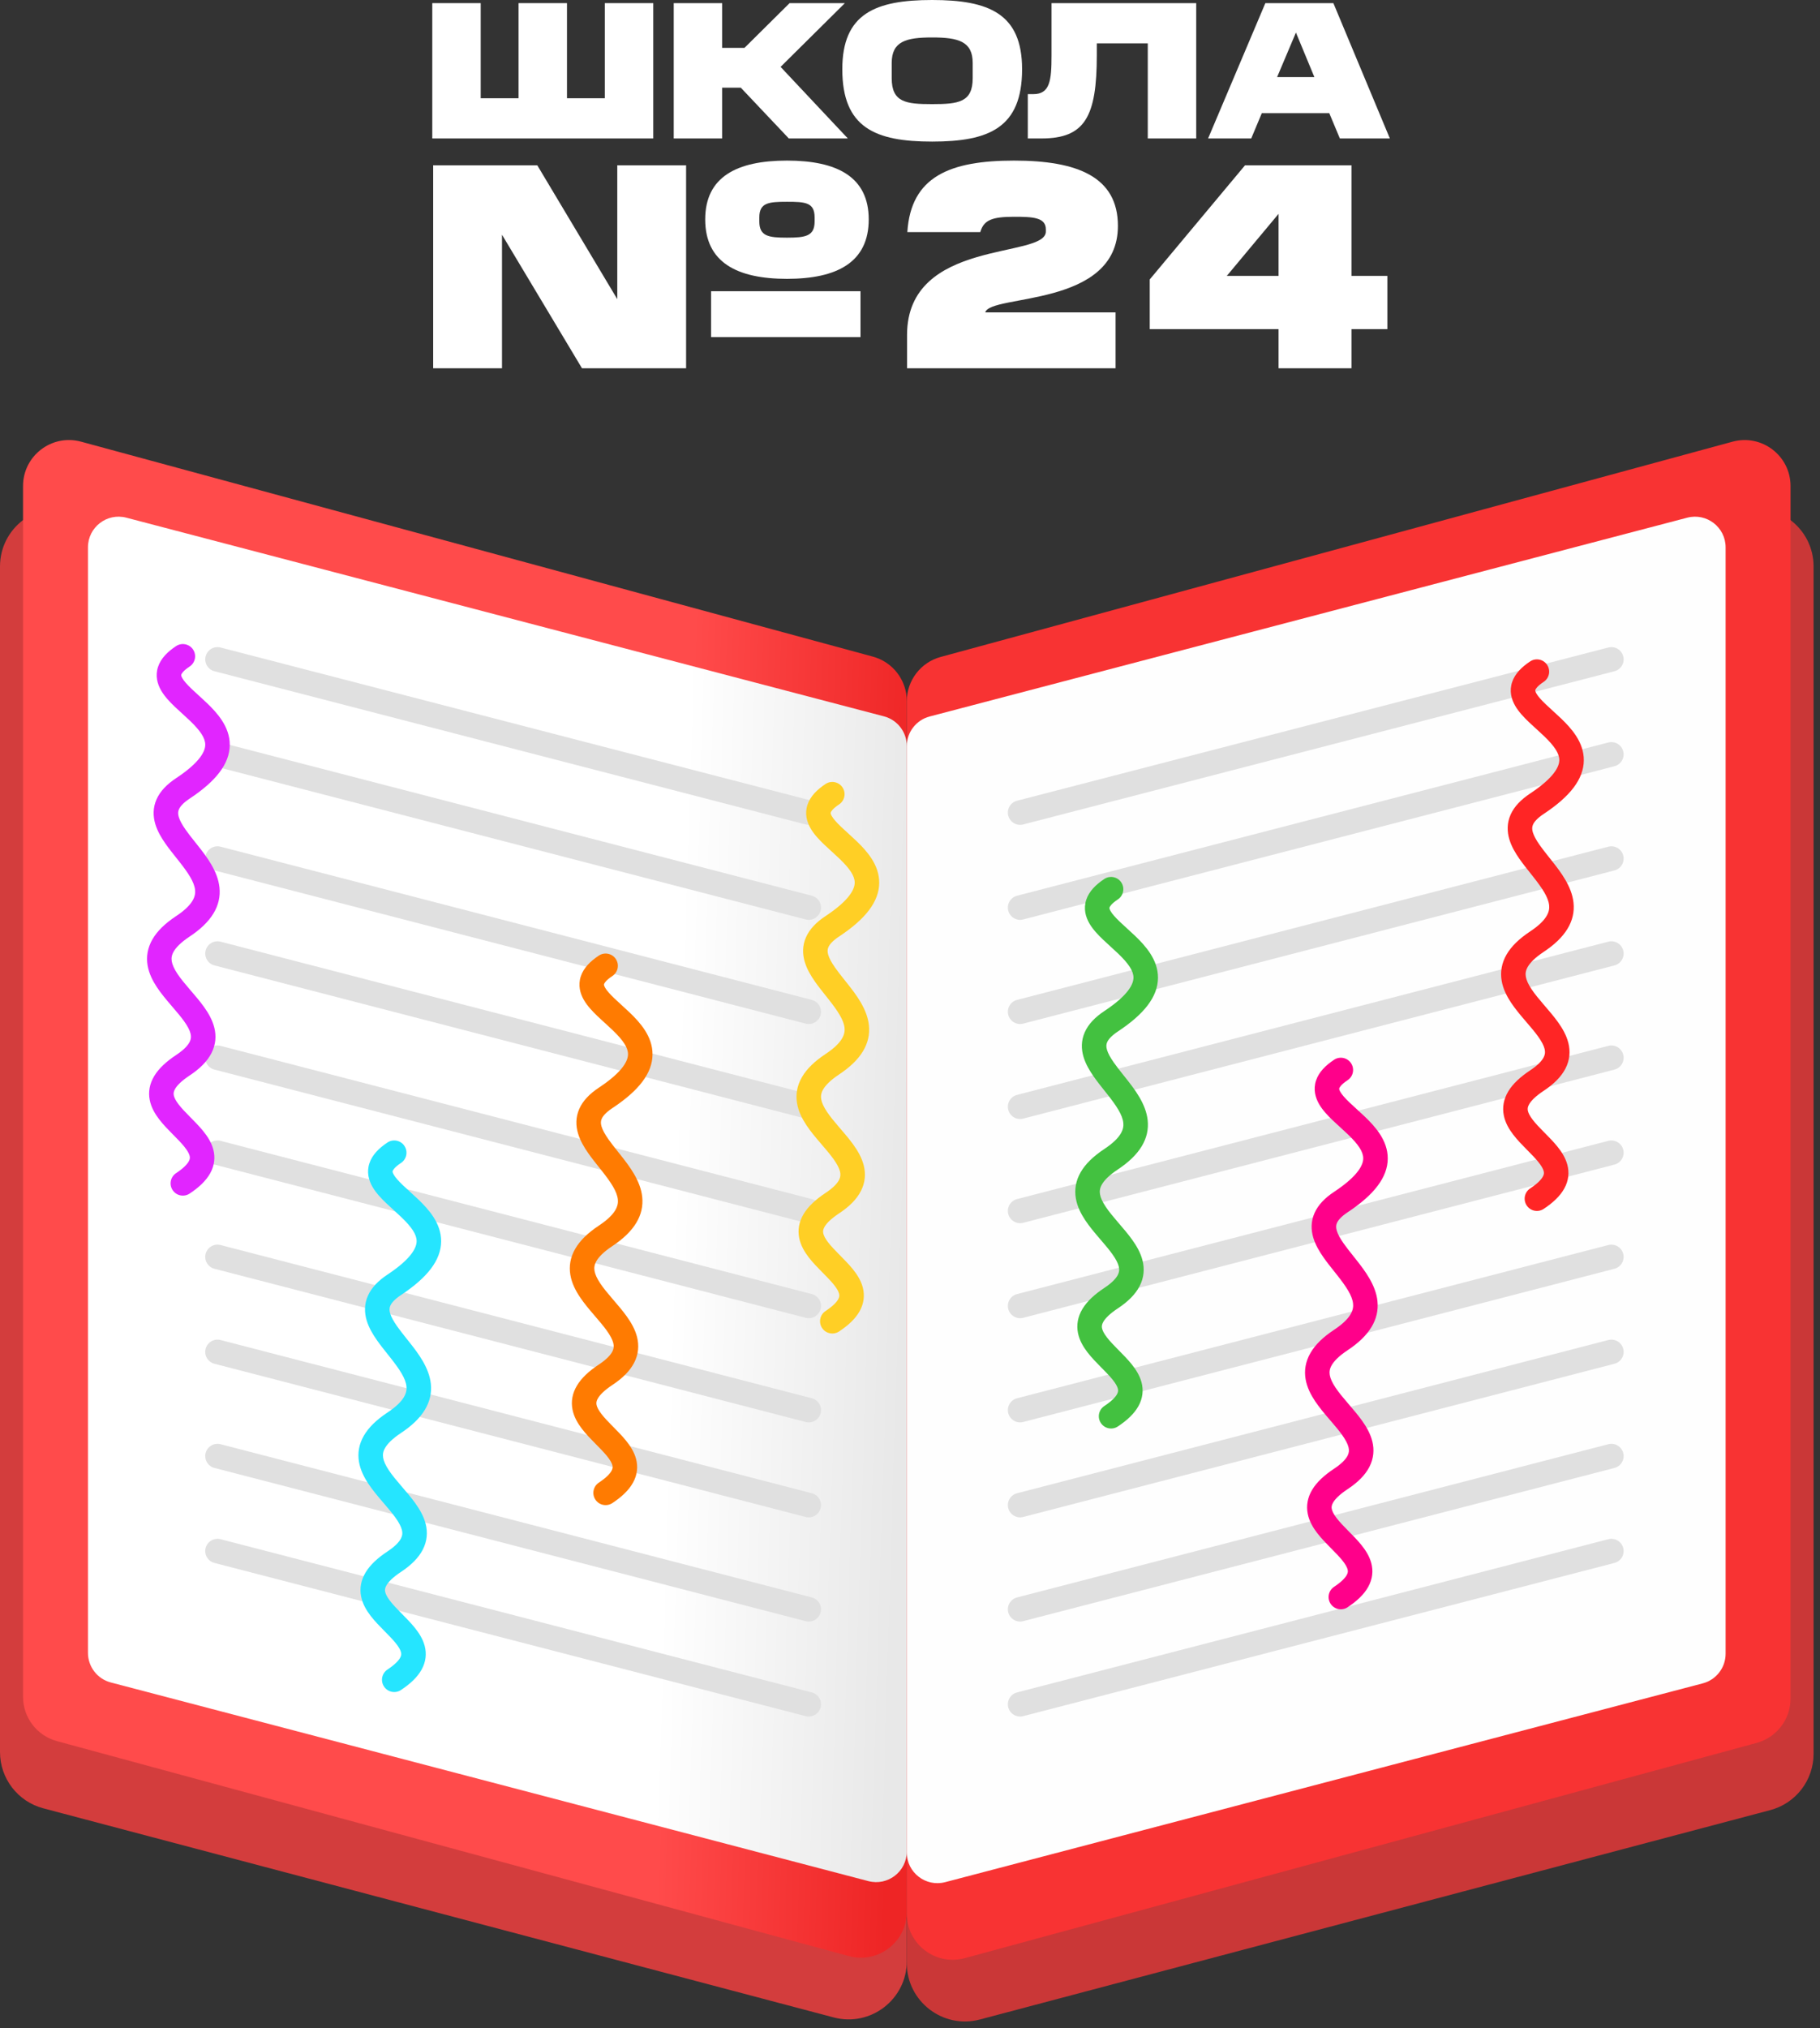 <svg width="228" height="254" viewBox="0 0 228 254" fill="none" xmlns="http://www.w3.org/2000/svg">
<rect x="0" y="0" width="228" height="254" fill="#333333" stroke="none"/>
<path d="M0 70.948C0 66.163 4.531 62.675 9.156 63.898L108.17 90.087C111.369 90.933 113.597 93.827 113.597 97.136V245.619C113.597 250.404 109.067 253.892 104.441 252.669L5.427 226.48C2.228 225.634 0 222.739 0 219.43V70.948Z" fill="#D33D3D"/>
<path d="M227.195 70.951C227.195 66.165 222.663 62.677 218.037 63.902L119.023 90.126C115.825 90.973 113.598 93.867 113.598 97.175V245.878C113.598 250.664 118.13 254.152 122.757 252.927L221.77 226.703C224.968 225.856 227.195 222.962 227.195 219.654V70.951Z" fill="#CA3737"/>
<path d="M2.886 60.871C2.886 57.078 6.49 54.322 10.15 55.315L109.348 82.237C111.856 82.917 113.597 85.194 113.597 87.792V239.43C113.597 243.223 109.993 245.979 106.333 244.986L7.135 218.065C4.627 217.384 2.886 215.108 2.886 212.509V60.871Z" fill="url(#paint0_linear_110_289)"/>
<path d="M224.309 60.873C224.309 57.08 220.703 54.323 217.042 55.318L117.844 82.276C115.337 82.957 113.597 85.233 113.597 87.831V239.69C113.597 243.484 117.203 246.24 120.863 245.245L220.062 218.287C222.569 217.606 224.309 215.33 224.309 212.732V60.873Z" fill="#F83333"/>
<path d="M11.019 68.549C11.019 66.034 13.397 64.199 15.829 64.836L110.733 89.715C112.42 90.157 113.597 91.683 113.597 93.427V231.884C113.597 234.398 111.219 236.234 108.786 235.596L13.883 210.717C12.195 210.275 11.019 208.75 11.019 207.005V68.549Z" fill="url(#paint1_linear_110_289)"/>
<path d="M216.176 68.55C216.176 66.034 213.797 64.199 211.364 64.838L116.461 89.735C114.774 90.178 113.597 91.703 113.597 93.447V232.014C113.597 234.529 115.976 236.364 118.409 235.726L213.312 210.828C214.999 210.386 216.176 208.861 216.176 207.116V68.55Z" fill="#FEFEFE"/>
<path fill-rule="evenodd" clip-rule="evenodd" d="M25.762 82.197C25.974 81.376 26.812 80.883 27.633 81.096L101.701 100.285C102.522 100.498 103.015 101.335 102.802 102.156C102.59 102.977 101.752 103.47 100.931 103.257L26.863 84.068C26.042 83.856 25.549 83.018 25.762 82.197Z" fill="#E0E0E0"/>
<path fill-rule="evenodd" clip-rule="evenodd" d="M25.762 107.143C25.974 106.322 26.812 105.829 27.633 106.042L101.701 125.23C102.522 125.443 103.015 126.281 102.802 127.101C102.59 127.922 101.752 128.415 100.931 128.202L26.863 109.014C26.042 108.801 25.549 107.963 25.762 107.143Z" fill="#E0E0E0"/>
<path fill-rule="evenodd" clip-rule="evenodd" d="M25.762 132.088C25.974 131.267 26.812 130.774 27.633 130.987L101.701 150.176C102.522 150.388 103.015 151.226 102.802 152.047C102.59 152.867 101.752 153.36 100.931 153.148L26.863 133.959C26.042 133.746 25.549 132.909 25.762 132.088Z" fill="#E0E0E0"/>
<path fill-rule="evenodd" clip-rule="evenodd" d="M25.762 157.033C25.974 156.213 26.812 155.72 27.633 155.932L101.701 175.121C102.522 175.334 103.015 176.171 102.802 176.992C102.59 177.813 101.752 178.306 100.931 178.093L26.863 158.904C26.042 158.692 25.549 157.854 25.762 157.033Z" fill="#E0E0E0"/>
<path fill-rule="evenodd" clip-rule="evenodd" d="M25.762 181.979C25.974 181.158 26.812 180.665 27.633 180.878L101.701 200.066C102.522 200.279 103.015 201.117 102.802 201.937C102.59 202.758 101.752 203.251 100.931 203.038L26.863 183.85C26.042 183.637 25.549 182.799 25.762 181.979Z" fill="#E0E0E0"/>
<path fill-rule="evenodd" clip-rule="evenodd" d="M25.762 94.094C25.974 93.273 26.812 92.781 27.633 92.993L101.701 112.182C102.522 112.395 103.015 113.232 102.802 114.053C102.59 114.874 101.752 115.367 100.931 115.154L26.863 95.965C26.042 95.753 25.549 94.915 25.762 94.094Z" fill="#E0E0E0"/>
<path fill-rule="evenodd" clip-rule="evenodd" d="M25.762 119.04C25.974 118.219 26.812 117.726 27.633 117.939L101.701 137.127C102.522 137.34 103.015 138.178 102.802 138.998C102.59 139.819 101.752 140.312 100.931 140.099L26.863 120.911C26.042 120.698 25.549 119.86 25.762 119.04Z" fill="#E0E0E0"/>
<path fill-rule="evenodd" clip-rule="evenodd" d="M25.762 143.985C25.974 143.164 26.812 142.671 27.633 142.884L101.701 162.073C102.522 162.285 103.015 163.123 102.802 163.944C102.59 164.764 101.752 165.257 100.931 165.045L26.863 145.856C26.042 145.643 25.549 144.806 25.762 143.985Z" fill="#E0E0E0"/>
<path fill-rule="evenodd" clip-rule="evenodd" d="M25.762 168.93C25.974 168.11 26.812 167.617 27.633 167.829L101.701 187.018C102.522 187.231 103.015 188.068 102.802 188.889C102.59 189.71 101.752 190.203 100.931 189.99L26.863 170.801C26.042 170.589 25.549 169.751 25.762 168.93Z" fill="#E0E0E0"/>
<path fill-rule="evenodd" clip-rule="evenodd" d="M25.762 193.876C25.974 193.055 26.812 192.562 27.633 192.775L101.701 211.963C102.522 212.176 103.015 213.014 102.802 213.834C102.59 214.655 101.752 215.148 100.931 214.935L26.863 195.747C26.042 195.534 25.549 194.696 25.762 193.876Z" fill="#E0E0E0"/>
<path fill-rule="evenodd" clip-rule="evenodd" d="M203.351 82.197C203.138 81.376 202.301 80.883 201.48 81.096L127.411 100.285C126.591 100.498 126.098 101.335 126.31 102.156C126.523 102.977 127.361 103.47 128.181 103.257L202.25 84.068C203.071 83.856 203.564 83.018 203.351 82.197Z" fill="#E0E0E0"/>
<path fill-rule="evenodd" clip-rule="evenodd" d="M203.351 107.143C203.138 106.322 202.301 105.829 201.48 106.042L127.411 125.23C126.591 125.443 126.098 126.281 126.31 127.101C126.523 127.922 127.361 128.415 128.181 128.202L202.25 109.014C203.071 108.801 203.564 107.963 203.351 107.143Z" fill="#E0E0E0"/>
<path fill-rule="evenodd" clip-rule="evenodd" d="M203.351 132.088C203.138 131.267 202.301 130.774 201.48 130.987L127.411 150.176C126.591 150.388 126.098 151.226 126.31 152.047C126.523 152.867 127.361 153.36 128.181 153.148L202.25 133.959C203.071 133.746 203.564 132.909 203.351 132.088Z" fill="#E0E0E0"/>
<path fill-rule="evenodd" clip-rule="evenodd" d="M203.351 157.033C203.138 156.213 202.301 155.72 201.48 155.932L127.411 175.121C126.591 175.334 126.098 176.171 126.31 176.992C126.523 177.813 127.361 178.306 128.181 178.093L202.25 158.904C203.071 158.692 203.564 157.854 203.351 157.033Z" fill="#E0E0E0"/>
<path fill-rule="evenodd" clip-rule="evenodd" d="M203.351 181.979C203.138 181.158 202.301 180.665 201.48 180.878L127.411 200.066C126.591 200.279 126.098 201.117 126.31 201.937C126.523 202.758 127.361 203.251 128.181 203.038L202.25 183.85C203.071 183.637 203.564 182.799 203.351 181.979Z" fill="#E0E0E0"/>
<path fill-rule="evenodd" clip-rule="evenodd" d="M203.351 94.094C203.138 93.273 202.301 92.781 201.48 92.993L127.411 112.182C126.591 112.395 126.098 113.232 126.31 114.053C126.523 114.874 127.361 115.367 128.181 115.154L202.25 95.965C203.071 95.753 203.564 94.915 203.351 94.094Z" fill="#E0E0E0"/>
<path fill-rule="evenodd" clip-rule="evenodd" d="M203.351 119.04C203.138 118.219 202.301 117.726 201.48 117.939L127.411 137.127C126.591 137.34 126.098 138.178 126.31 138.998C126.523 139.819 127.361 140.312 128.181 140.099L202.25 120.911C203.071 120.698 203.564 119.86 203.351 119.04Z" fill="#E0E0E0"/>
<path fill-rule="evenodd" clip-rule="evenodd" d="M203.351 143.985C203.138 143.164 202.301 142.671 201.48 142.884L127.411 162.073C126.591 162.285 126.098 163.123 126.31 163.944C126.523 164.764 127.361 165.257 128.181 165.045L202.25 145.856C203.071 145.643 203.564 144.806 203.351 143.985Z" fill="#E0E0E0"/>
<path fill-rule="evenodd" clip-rule="evenodd" d="M203.351 168.93C203.138 168.11 202.301 167.617 201.48 167.829L127.411 187.018C126.591 187.231 126.098 188.068 126.31 188.889C126.523 189.71 127.361 190.203 128.181 189.99L202.25 170.801C203.071 170.589 203.564 169.751 203.351 168.93Z" fill="#E0E0E0"/>
<path fill-rule="evenodd" clip-rule="evenodd" d="M203.351 193.876C203.138 193.055 202.301 192.562 201.48 192.775L127.411 211.963C126.591 212.176 126.098 213.014 126.31 213.834C126.523 214.655 127.361 215.148 128.181 214.935L202.25 195.747C203.071 195.534 203.564 194.696 203.351 193.876Z" fill="#E0E0E0"/>
<path fill-rule="evenodd" clip-rule="evenodd" d="M193.816 83.27C193.349 82.563 192.396 82.369 191.689 82.837C190.615 83.547 189.778 84.385 189.429 85.435C189.055 86.56 189.348 87.585 189.81 88.39C190.25 89.155 190.91 89.842 191.524 90.43C191.825 90.717 192.143 91.005 192.448 91.282C192.464 91.297 192.48 91.312 192.496 91.326C192.822 91.622 193.135 91.908 193.436 92.197C194.732 93.442 195.347 94.362 195.342 95.196C195.338 95.941 194.799 97.323 191.689 99.38C190.541 100.139 189.694 101.006 189.239 102.033C188.769 103.096 188.798 104.151 189.079 105.106C189.349 106.021 189.855 106.866 190.375 107.606C190.786 108.193 191.263 108.79 191.708 109.349C191.824 109.495 191.938 109.637 192.048 109.777C193.217 111.257 193.962 112.376 194.068 113.377C194.145 114.096 193.913 115.185 191.689 116.656C190.333 117.553 189.34 118.504 188.733 119.551C188.104 120.637 187.938 121.75 188.12 122.83C188.294 123.864 188.774 124.789 189.303 125.585C189.833 126.382 190.48 127.146 191.07 127.834C191.118 127.89 191.165 127.945 191.212 128C191.768 128.648 192.267 129.229 192.68 129.805C193.129 130.431 193.392 130.939 193.498 131.365C193.591 131.741 193.568 132.063 193.382 132.423C193.174 132.828 192.704 133.384 191.689 134.055C190.447 134.877 189.523 135.736 188.955 136.677C188.358 137.666 188.19 138.69 188.387 139.691C188.573 140.634 189.061 141.443 189.568 142.105C190.076 142.77 190.692 143.397 191.236 143.948C191.265 143.977 191.294 144.006 191.322 144.034C191.858 144.576 192.324 145.047 192.703 145.515C193.105 146.011 193.308 146.382 193.382 146.665C193.44 146.884 193.435 147.085 193.278 147.368C193.091 147.707 192.652 148.209 191.689 148.846C190.982 149.314 190.788 150.266 191.256 150.973C191.723 151.68 192.676 151.875 193.383 151.407C194.561 150.628 195.443 149.795 195.964 148.856C196.515 147.862 196.605 146.845 196.351 145.883C196.115 144.985 195.6 144.213 195.087 143.58C194.608 142.99 194.041 142.417 193.535 141.906C193.496 141.867 193.458 141.828 193.42 141.789C192.859 141.222 192.378 140.726 192.006 140.239C191.632 139.751 191.455 139.381 191.399 139.098C191.355 138.871 191.368 138.621 191.584 138.263C191.827 137.859 192.345 137.302 193.383 136.616C194.648 135.779 195.577 134.867 196.112 133.828C196.67 132.745 196.732 131.652 196.478 130.626C196.236 129.651 195.718 128.772 195.175 128.015C194.68 127.324 194.093 126.641 193.556 126.017C193.504 125.956 193.452 125.895 193.401 125.836C192.801 125.136 192.271 124.504 191.859 123.885C191.447 123.264 191.22 122.754 191.147 122.32C191.082 121.932 191.126 121.546 191.39 121.09C191.677 120.595 192.259 119.961 193.383 119.217C196.118 117.408 197.366 115.36 197.121 113.052C196.906 111.027 195.528 109.23 194.457 107.873C194.327 107.709 194.199 107.549 194.075 107.393C193.639 106.845 193.24 106.345 192.888 105.843C192.438 105.201 192.154 104.678 192.024 104.238C191.906 103.837 191.926 103.549 192.047 103.276C192.184 102.967 192.528 102.506 193.383 101.941C196.681 99.76 198.399 97.582 198.412 95.213C198.425 92.934 196.817 91.188 195.564 89.983C195.227 89.66 194.883 89.347 194.56 89.054L194.522 89.019C194.209 88.734 193.917 88.469 193.645 88.209C193.06 87.651 192.678 87.218 192.472 86.86C192.293 86.549 192.329 86.444 192.341 86.406C192.342 86.406 192.342 86.404 192.342 86.404C192.379 86.295 192.562 85.941 193.383 85.398C194.09 84.93 194.284 83.978 193.816 83.27Z" fill="#FF2525"/>
<path fill-rule="evenodd" clip-rule="evenodd" d="M50.667 143.523C50.2 142.816 49.248 142.622 48.54 143.09C47.467 143.8 46.629 144.637 46.28 145.688C45.906 146.812 46.199 147.838 46.661 148.642C47.101 149.408 47.761 150.095 48.376 150.682C48.676 150.969 48.994 151.258 49.299 151.535C49.315 151.55 49.331 151.564 49.347 151.579C49.673 151.874 49.986 152.16 50.287 152.45C51.584 153.695 52.198 154.614 52.193 155.449C52.189 156.193 51.65 157.576 48.54 159.633C47.392 160.392 46.545 161.259 46.09 162.286C45.62 163.349 45.649 164.404 45.93 165.359C46.2 166.274 46.706 167.118 47.226 167.859C47.637 168.445 48.114 169.043 48.559 169.602C48.675 169.747 48.789 169.89 48.899 170.029C50.068 171.51 50.813 172.628 50.919 173.63C50.996 174.349 50.765 175.438 48.54 176.909C47.184 177.806 46.191 178.757 45.585 179.804C44.956 180.89 44.789 182.003 44.971 183.083C45.145 184.116 45.625 185.042 46.154 185.837C46.684 186.634 47.331 187.399 47.921 188.087C47.969 188.142 48.016 188.198 48.063 188.252C48.619 188.9 49.118 189.482 49.531 190.057C49.98 190.684 50.243 191.192 50.349 191.618C50.442 191.993 50.419 192.316 50.234 192.676C50.025 193.08 49.555 193.637 48.54 194.308C47.298 195.129 46.374 195.988 45.806 196.93C45.209 197.918 45.041 198.943 45.238 199.944C45.424 200.887 45.912 201.696 46.419 202.358C46.927 203.022 47.543 203.65 48.087 204.2C48.116 204.23 48.145 204.258 48.173 204.287C48.709 204.829 49.175 205.3 49.554 205.768C49.956 206.263 50.159 206.635 50.233 206.918C50.291 207.137 50.286 207.338 50.129 207.621C49.942 207.959 49.503 208.462 48.54 209.099C47.833 209.566 47.639 210.519 48.107 211.226C48.574 211.933 49.527 212.127 50.234 211.66C51.412 210.88 52.294 210.047 52.815 209.109C53.366 208.115 53.456 207.098 53.202 206.136C52.966 205.238 52.452 204.466 51.938 203.833C51.459 203.243 50.892 202.67 50.386 202.159C50.347 202.12 50.309 202.081 50.271 202.042C49.71 201.475 49.229 200.979 48.857 200.492C48.483 200.003 48.306 199.634 48.251 199.35C48.206 199.124 48.219 198.873 48.435 198.516C48.678 198.112 49.196 197.555 50.234 196.869C51.499 196.032 52.428 195.119 52.963 194.081C53.521 192.998 53.584 191.904 53.329 190.879C53.087 189.903 52.569 189.025 52.026 188.268C51.531 187.577 50.944 186.894 50.407 186.269C50.355 186.208 50.303 186.148 50.252 186.088C49.652 185.388 49.122 184.757 48.71 184.137C48.298 183.517 48.071 183.006 47.998 182.572C47.933 182.185 47.977 181.799 48.241 181.343C48.528 180.848 49.11 180.213 50.234 179.47C52.97 177.661 54.217 175.612 53.972 173.305C53.757 171.28 52.38 169.482 51.308 168.126C51.178 167.961 51.05 167.802 50.926 167.646C50.49 167.098 50.091 166.597 49.739 166.096C49.289 165.454 49.005 164.931 48.875 164.491C48.757 164.09 48.777 163.801 48.898 163.529C49.035 163.22 49.379 162.759 50.234 162.193C53.532 160.012 55.25 157.835 55.263 155.466C55.276 153.187 53.668 151.44 52.415 150.236C52.078 149.913 51.734 149.599 51.411 149.306L51.373 149.272C51.06 148.987 50.768 148.722 50.496 148.462C49.911 147.904 49.529 147.471 49.323 147.112C49.144 146.802 49.18 146.697 49.193 146.659C49.193 146.658 49.193 146.657 49.194 146.656C49.23 146.547 49.413 146.193 50.234 145.65C50.941 145.183 51.135 144.23 50.667 143.523Z" fill="#25E5FF"/>
<path fill-rule="evenodd" clip-rule="evenodd" d="M77.148 120.113C76.681 119.406 75.728 119.212 75.021 119.679C73.947 120.389 73.11 121.227 72.761 122.278C72.387 123.402 72.68 124.428 73.142 125.232C73.582 125.997 74.242 126.685 74.856 127.272C75.157 127.559 75.475 127.848 75.78 128.125C75.796 128.139 75.812 128.154 75.828 128.168C76.154 128.464 76.467 128.75 76.768 129.039C78.064 130.285 78.679 131.204 78.674 132.039C78.67 132.783 78.131 134.166 75.021 136.222C73.874 136.981 73.026 137.849 72.571 138.875C72.101 139.938 72.13 140.993 72.411 141.948C72.681 142.863 73.187 143.708 73.707 144.449C74.118 145.035 74.595 145.633 75.04 146.192C75.156 146.337 75.27 146.48 75.38 146.619C76.549 148.099 77.294 149.218 77.4 150.219C77.477 150.939 77.246 152.028 75.021 153.499C73.665 154.395 72.672 155.346 72.066 156.394C71.436 157.48 71.269 158.592 71.452 159.672C71.626 160.706 72.106 161.632 72.635 162.427C73.165 163.224 73.812 163.989 74.402 164.676C74.45 164.732 74.497 164.787 74.544 164.842C75.1 165.49 75.599 166.071 76.012 166.647C76.461 167.273 76.725 167.781 76.83 168.207C76.923 168.583 76.9 168.906 76.715 169.265C76.506 169.67 76.036 170.227 75.021 170.898C73.779 171.719 72.855 172.578 72.287 173.52C71.691 174.508 71.522 175.533 71.719 176.533C71.905 177.477 72.393 178.286 72.9 178.948C73.408 179.612 74.024 180.24 74.568 180.79C74.597 180.819 74.626 180.848 74.654 180.877C75.19 181.419 75.656 181.89 76.035 182.357C76.437 182.853 76.64 183.225 76.714 183.507C76.772 183.726 76.767 183.928 76.61 184.21C76.423 184.549 75.984 185.052 75.021 185.689C74.314 186.156 74.12 187.109 74.588 187.816C75.055 188.523 76.008 188.717 76.715 188.249C77.893 187.47 78.775 186.637 79.296 185.699C79.847 184.705 79.937 183.688 79.683 182.726C79.447 181.827 78.933 181.055 78.419 180.423C77.94 179.833 77.373 179.259 76.867 178.749C76.828 178.709 76.79 178.67 76.752 178.632C76.191 178.064 75.71 177.568 75.338 177.082C74.964 176.593 74.787 176.224 74.731 175.94C74.687 175.714 74.7 175.463 74.916 175.106C75.159 174.702 75.677 174.145 76.715 173.458C77.98 172.622 78.909 171.709 79.444 170.671C80.002 169.588 80.064 168.494 79.81 167.468C79.568 166.493 79.05 165.615 78.507 164.858C78.012 164.167 77.425 163.484 76.888 162.859C76.836 162.798 76.784 162.738 76.733 162.678C76.133 161.978 75.603 161.346 75.191 160.727C74.779 160.106 74.552 159.596 74.479 159.162C74.414 158.775 74.458 158.388 74.722 157.932C75.009 157.437 75.591 156.803 76.715 156.06C79.451 154.25 80.698 152.202 80.453 149.895C80.238 147.87 78.861 146.072 77.789 144.716C77.659 144.551 77.531 144.391 77.407 144.235C76.971 143.687 76.572 143.187 76.22 142.686C75.77 142.043 75.486 141.521 75.356 141.08C75.238 140.68 75.258 140.391 75.379 140.118C75.516 139.809 75.86 139.348 76.715 138.783C80.013 136.602 81.731 134.425 81.744 132.056C81.757 129.777 80.149 128.03 78.896 126.826C78.559 126.502 78.215 126.189 77.892 125.896L77.854 125.861C77.541 125.576 77.249 125.312 76.977 125.052C76.392 124.493 76.01 124.06 75.804 123.702C75.625 123.391 75.661 123.287 75.674 123.249C75.674 123.248 75.674 123.247 75.674 123.246C75.711 123.137 75.894 122.783 76.715 122.24C77.422 121.772 77.616 120.82 77.148 120.113Z" fill="#FF7B01"/>
<path fill-rule="evenodd" clip-rule="evenodd" d="M105.548 98.621C105.08 97.914 104.128 97.72 103.421 98.188C102.347 98.898 101.51 99.736 101.16 100.786C100.787 101.911 101.079 102.936 101.542 103.741C101.982 104.506 102.641 105.193 103.256 105.78C103.557 106.068 103.874 106.356 104.179 106.633C104.195 106.648 104.211 106.663 104.227 106.677C104.553 106.973 104.867 107.259 105.168 107.548C106.464 108.793 107.078 109.713 107.073 110.547C107.069 111.292 106.53 112.675 103.421 114.731C102.273 115.49 101.425 116.357 100.971 117.384C100.5 118.447 100.529 119.502 100.811 120.457C101.08 121.372 101.587 122.217 102.106 122.957C102.518 123.544 102.994 124.141 103.439 124.7C103.555 124.846 103.669 124.988 103.779 125.128C104.949 126.608 105.693 127.727 105.8 128.728C105.876 129.447 105.645 130.536 103.421 132.007C102.065 132.904 101.071 133.855 100.465 134.902C99.836 135.988 99.669 137.101 99.851 138.181C100.025 139.215 100.505 140.14 101.034 140.936C101.564 141.733 102.212 142.497 102.802 143.185C102.849 143.241 102.897 143.296 102.944 143.351C103.5 143.999 103.999 144.58 104.412 145.156C104.861 145.782 105.124 146.29 105.23 146.716C105.323 147.092 105.299 147.414 105.114 147.774C104.906 148.179 104.435 148.735 103.421 149.406C102.179 150.228 101.254 151.087 100.686 152.028C100.09 153.017 99.921 154.041 100.119 155.042C100.304 155.985 100.793 156.794 101.299 157.456C101.807 158.121 102.424 158.748 102.968 159.299C102.997 159.328 103.025 159.357 103.053 159.385C103.589 159.927 104.055 160.398 104.435 160.866C104.837 161.362 105.039 161.733 105.114 162.016C105.171 162.235 105.166 162.436 105.01 162.719C104.822 163.058 104.384 163.56 103.421 164.197C102.713 164.665 102.519 165.617 102.987 166.324C103.455 167.031 104.407 167.226 105.114 166.758C106.292 165.979 107.175 165.146 107.695 164.207C108.246 163.213 108.336 162.196 108.083 161.234C107.846 160.336 107.332 159.564 106.819 158.931C106.34 158.341 105.772 157.768 105.267 157.257C105.228 157.218 105.189 157.179 105.151 157.14C104.59 156.573 104.11 156.077 103.737 155.59C103.363 155.102 103.187 154.732 103.131 154.449C103.086 154.222 103.099 153.972 103.315 153.614C103.559 153.21 104.076 152.653 105.114 151.967C106.38 151.13 107.309 150.218 107.843 149.179C108.401 148.096 108.464 147.003 108.209 145.977C107.968 145.002 107.449 144.123 106.907 143.366C106.411 142.675 105.824 141.992 105.288 141.368C105.236 141.307 105.184 141.246 105.132 141.187C104.532 140.487 104.003 139.855 103.591 139.236C103.178 138.615 102.952 138.105 102.879 137.671C102.813 137.283 102.858 136.897 103.122 136.441C103.408 135.946 103.99 135.312 105.114 134.568C107.85 132.759 109.098 130.711 108.853 128.403C108.637 126.378 107.26 124.581 106.188 123.224C106.058 123.06 105.931 122.9 105.807 122.744C105.37 122.196 104.972 121.696 104.62 121.194C104.169 120.552 103.886 120.029 103.756 119.589C103.638 119.188 103.657 118.9 103.778 118.627C103.915 118.318 104.259 117.857 105.114 117.292C108.413 115.111 110.13 112.933 110.143 110.564C110.156 108.285 108.548 106.538 107.295 105.334C106.959 105.011 106.615 104.698 106.292 104.405L106.254 104.37C105.94 104.085 105.649 103.82 105.376 103.56C104.792 103.002 104.409 102.569 104.203 102.211C104.025 101.9 104.06 101.795 104.073 101.758C104.073 101.756 104.074 101.755 104.074 101.755C104.11 101.646 104.293 101.292 105.114 100.749C105.821 100.281 106.016 99.329 105.548 98.621Z" fill="#FFCF25"/>
<path fill-rule="evenodd" clip-rule="evenodd" d="M24.188 81.352C23.72 80.644 22.767 80.45 22.06 80.918C20.986 81.628 20.149 82.466 19.8 83.516C19.426 84.641 19.719 85.666 20.181 86.471C20.621 87.236 21.281 87.924 21.895 88.511C22.196 88.798 22.514 89.086 22.819 89.364C22.835 89.378 22.851 89.393 22.867 89.407C23.193 89.703 23.506 89.989 23.807 90.278C25.104 91.524 25.718 92.443 25.713 93.277C25.709 94.022 25.17 95.405 22.06 97.461C20.913 98.22 20.065 99.087 19.61 100.114C19.14 101.177 19.169 102.232 19.45 103.187C19.72 104.102 20.226 104.947 20.746 105.688C21.157 106.274 21.634 106.871 22.079 107.43C22.195 107.576 22.309 107.718 22.419 107.858C23.588 109.338 24.333 110.457 24.439 111.458C24.516 112.177 24.285 113.267 22.06 114.737C20.704 115.634 19.711 116.585 19.105 117.632C18.476 118.718 18.309 119.831 18.491 120.911C18.665 121.945 19.145 122.87 19.674 123.666C20.204 124.463 20.852 125.227 21.441 125.915C21.489 125.971 21.536 126.026 21.583 126.081C22.139 126.729 22.638 127.31 23.051 127.886C23.5 128.512 23.764 129.02 23.869 129.446C23.962 129.822 23.939 130.144 23.754 130.504C23.545 130.909 23.075 131.465 22.06 132.136C20.818 132.958 19.894 133.817 19.326 134.758C18.73 135.747 18.561 136.772 18.758 137.772C18.944 138.715 19.432 139.524 19.939 140.186C20.447 140.851 21.063 141.479 21.607 142.029C21.636 142.058 21.665 142.087 21.693 142.116C22.229 142.657 22.695 143.128 23.074 143.596C23.477 144.092 23.679 144.463 23.753 144.746C23.811 144.965 23.806 145.166 23.649 145.449C23.462 145.788 23.023 146.291 22.06 146.927C21.353 147.395 21.159 148.347 21.627 149.054C22.094 149.762 23.047 149.956 23.754 149.488C24.932 148.709 25.814 147.876 26.335 146.938C26.886 145.943 26.976 144.926 26.722 143.964C26.486 143.066 25.971 142.294 25.458 141.662C24.98 141.071 24.412 140.498 23.906 139.987C23.867 139.948 23.829 139.909 23.791 139.87C23.23 139.303 22.749 138.807 22.377 138.321C22.003 137.832 21.826 137.462 21.77 137.179C21.726 136.953 21.739 136.702 21.955 136.344C22.198 135.94 22.716 135.383 23.754 134.697C25.019 133.86 25.949 132.948 26.483 131.91C27.041 130.826 27.104 129.733 26.849 128.707C26.607 127.732 26.089 126.853 25.546 126.097C25.051 125.406 24.464 124.723 23.927 124.098C23.875 124.037 23.823 123.977 23.772 123.917C23.172 123.217 22.642 122.585 22.23 121.966C21.818 121.345 21.591 120.835 21.518 120.401C21.453 120.013 21.497 119.627 21.761 119.171C22.048 118.676 22.63 118.042 23.754 117.298C26.49 115.489 27.737 113.441 27.492 111.134C27.277 109.108 25.9 107.311 24.828 105.954C24.698 105.79 24.571 105.63 24.446 105.474C24.01 104.926 23.611 104.426 23.259 103.924C22.809 103.282 22.525 102.759 22.395 102.319C22.277 101.919 22.297 101.63 22.418 101.357C22.555 101.048 22.899 100.587 23.754 100.022C27.052 97.841 28.77 95.663 28.783 93.294C28.796 91.016 27.188 89.269 25.935 88.064C25.598 87.741 25.254 87.428 24.931 87.135L24.893 87.1C24.58 86.815 24.288 86.55 24.016 86.29C23.431 85.732 23.049 85.299 22.843 84.941C22.664 84.63 22.7 84.525 22.713 84.488C22.713 84.487 22.713 84.486 22.714 84.485C22.75 84.376 22.933 84.022 23.754 83.479C24.461 83.011 24.655 82.059 24.188 81.352Z" fill="#E125FF"/>
<path fill-rule="evenodd" clip-rule="evenodd" d="M140.471 110.519C140.003 109.811 139.051 109.617 138.344 110.085C137.27 110.795 136.432 111.633 136.083 112.683C135.71 113.808 136.002 114.833 136.464 115.638C136.904 116.403 137.564 117.09 138.179 117.677C138.48 117.965 138.797 118.253 139.102 118.53C139.118 118.545 139.134 118.56 139.15 118.574C139.476 118.87 139.79 119.156 140.091 119.445C141.387 120.69 142.001 121.61 141.996 122.444C141.992 123.189 141.453 124.572 138.344 126.628C137.196 127.387 136.348 128.254 135.894 129.281C135.423 130.344 135.452 131.399 135.734 132.354C136.003 133.269 136.509 134.114 137.029 134.854C137.44 135.441 137.917 136.038 138.362 136.597C138.478 136.743 138.592 136.885 138.702 137.025C139.872 138.505 140.616 139.624 140.722 140.625C140.799 141.344 140.568 142.433 138.344 143.904C136.988 144.801 135.994 145.752 135.388 146.799C134.759 147.885 134.592 148.998 134.774 150.078C134.948 151.112 135.428 152.037 135.957 152.833C136.487 153.63 137.135 154.394 137.724 155.082C137.772 155.138 137.82 155.193 137.867 155.248C138.423 155.896 138.922 156.477 139.335 157.053C139.784 157.679 140.047 158.187 140.152 158.613C140.246 158.989 140.222 159.311 140.037 159.671C139.828 160.076 139.358 160.632 138.344 161.303C137.101 162.125 136.177 162.984 135.609 163.925C135.013 164.914 134.844 165.938 135.041 166.939C135.227 167.882 135.715 168.691 136.222 169.353C136.73 170.018 137.346 170.645 137.891 171.196L137.976 171.282C138.512 171.824 138.978 172.295 139.358 172.763C139.76 173.259 139.962 173.63 140.037 173.913C140.094 174.132 140.089 174.333 139.933 174.616C139.745 174.955 139.306 175.457 138.344 176.094C137.636 176.562 137.442 177.514 137.91 178.221C138.377 178.929 139.33 179.123 140.037 178.655C141.215 177.876 142.098 177.043 142.618 176.104C143.169 175.11 143.259 174.093 143.006 173.131C142.769 172.233 142.255 171.461 141.742 170.828C141.263 170.238 140.695 169.665 140.19 169.154C140.151 169.115 140.112 169.076 140.074 169.037C139.513 168.47 139.033 167.974 138.66 167.487C138.286 166.999 138.11 166.629 138.054 166.346C138.009 166.119 138.022 165.869 138.238 165.511C138.482 165.107 138.999 164.55 140.037 163.864C141.302 163.027 142.232 162.115 142.766 161.076C143.324 159.993 143.387 158.9 143.132 157.874C142.89 156.899 142.372 156.02 141.829 155.263C141.334 154.572 140.747 153.889 140.211 153.265C140.158 153.204 140.107 153.143 140.055 153.084C139.455 152.384 138.925 151.752 138.514 151.133C138.101 150.512 137.875 150.002 137.801 149.568C137.736 149.18 137.78 148.794 138.045 148.338C138.331 147.843 138.913 147.209 140.037 146.465C142.773 144.656 144.021 142.608 143.775 140.3C143.56 138.275 142.183 136.478 141.111 135.121C140.981 134.957 140.854 134.797 140.73 134.641C140.293 134.093 139.894 133.593 139.543 133.091C139.092 132.449 138.808 131.926 138.679 131.486C138.56 131.085 138.58 130.797 138.701 130.524C138.838 130.215 139.182 129.754 140.037 129.189C143.335 127.008 145.053 124.83 145.066 122.461C145.079 120.182 143.471 118.435 142.218 117.231C141.882 116.908 141.538 116.595 141.215 116.302L141.177 116.267C140.863 115.982 140.571 115.717 140.299 115.457C139.715 114.899 139.332 114.466 139.126 114.108C138.948 113.797 138.983 113.692 138.996 113.655C138.996 113.654 138.996 113.653 138.997 113.652C139.033 113.543 139.216 113.189 140.037 112.646C140.744 112.178 140.938 111.226 140.471 110.519Z" fill="#43C140"/>
<path fill-rule="evenodd" clip-rule="evenodd" d="M169.254 133.161C168.786 132.454 167.834 132.26 167.127 132.728C166.053 133.438 165.216 134.275 164.866 135.326C164.493 136.45 164.785 137.476 165.248 138.28C165.688 139.046 166.347 139.733 166.962 140.32C167.263 140.607 167.58 140.896 167.886 141.173C167.902 141.188 167.918 141.202 167.933 141.217C168.259 141.513 168.573 141.798 168.874 142.088C170.17 143.333 170.784 144.253 170.779 145.087C170.775 145.831 170.236 147.214 167.127 149.271C165.979 150.03 165.131 150.897 164.677 151.924C164.206 152.987 164.235 154.042 164.517 154.997C164.787 155.912 165.293 156.756 165.812 157.497C166.224 158.083 166.7 158.681 167.146 159.24C167.261 159.385 167.375 159.528 167.485 159.667C168.655 161.148 169.399 162.266 169.506 163.268C169.582 163.987 169.351 165.076 167.127 166.547C165.771 167.444 164.778 168.395 164.171 169.442C163.542 170.528 163.375 171.641 163.557 172.721C163.731 173.754 164.211 174.68 164.74 175.476C165.27 176.272 165.918 177.037 166.508 177.725C166.555 177.78 166.603 177.836 166.65 177.89C167.206 178.538 167.705 179.12 168.118 179.695C168.567 180.322 168.83 180.83 168.936 181.256C169.029 181.631 169.005 181.954 168.82 182.314C168.612 182.718 168.141 183.275 167.127 183.946C165.885 184.767 164.96 185.626 164.392 186.568C163.796 187.556 163.628 188.581 163.825 189.582C164.01 190.525 164.499 191.334 165.005 191.996C165.514 192.66 166.13 193.288 166.674 193.839L166.759 193.925C167.295 194.467 167.761 194.938 168.141 195.406C168.543 195.901 168.745 196.273 168.82 196.556C168.877 196.775 168.873 196.976 168.716 197.259C168.528 197.597 168.09 198.1 167.127 198.737C166.42 199.205 166.225 200.157 166.693 200.864C167.161 201.571 168.113 201.765 168.82 201.298C169.999 200.519 170.881 199.685 171.401 198.747C171.952 197.753 172.042 196.736 171.789 195.774C171.552 194.876 171.038 194.104 170.525 193.471C170.046 192.881 169.478 192.308 168.973 191.797C168.934 191.758 168.895 191.719 168.857 191.68C168.296 191.113 167.816 190.617 167.443 190.13C167.069 189.641 166.893 189.272 166.837 188.988C166.792 188.762 166.805 188.511 167.021 188.154C167.265 187.75 167.783 187.193 168.82 186.507C170.086 185.67 171.015 184.757 171.55 183.719C172.107 182.636 172.17 181.542 171.916 180.517C171.674 179.541 171.155 178.663 170.613 177.906C170.117 177.215 169.53 176.532 168.994 175.907C168.942 175.846 168.89 175.786 168.839 175.726C168.238 175.026 167.709 174.395 167.297 173.775C166.884 173.155 166.658 172.644 166.585 172.21C166.519 171.823 166.564 171.437 166.828 170.981C167.114 170.486 167.696 169.851 168.82 169.108C171.556 167.299 172.804 165.25 172.559 162.943C172.343 160.918 170.966 159.12 169.894 157.764C169.764 157.599 169.637 157.44 169.513 157.284C169.076 156.736 168.678 156.236 168.326 155.734C167.875 155.092 167.592 154.569 167.462 154.129C167.344 153.728 167.364 153.44 167.484 153.167C167.621 152.858 167.966 152.397 168.82 151.832C172.119 149.65 173.836 147.473 173.85 145.104C173.862 142.825 172.254 141.078 171.001 139.874C170.665 139.551 170.321 139.238 169.998 138.944L169.96 138.91C169.646 138.625 169.355 138.36 169.083 138.1C168.498 137.542 168.115 137.109 167.909 136.75C167.731 136.44 167.766 136.335 167.779 136.297C167.779 136.296 167.78 136.295 167.78 136.294C167.816 136.185 167.999 135.831 168.82 135.288C169.527 134.821 169.722 133.868 169.254 133.161Z" fill="#FF008A"/>
<path d="M75.769 0.393V12.305H71.028V0.393H64.961V12.305H60.221V0.393H54.154V17.34H81.835V0.393H75.769Z" fill="white"/>
<path d="M90.467 0.393H84.401V17.34H90.467V10.979H92.801L98.818 17.34H106.211L97.787 8.376L105.843 0.393H98.916L93.267 5.993H90.467V0.393Z" fill="white"/>
<path d="M128.042 8.67C128.042 1.695 123.867 0 116.769 0C109.67 0 105.519 1.695 105.519 8.67C105.519 16.014 109.67 17.733 116.769 17.733C123.892 17.733 128.042 16.014 128.042 8.67ZM121.853 9.8C121.853 12.821 120.06 13.042 116.769 13.042C113.502 13.042 111.709 12.821 111.709 9.8V7.884C111.709 5.183 113.502 4.691 116.769 4.691C120.06 4.691 121.853 5.183 121.853 7.884V9.8Z" fill="white"/>
<path d="M149.855 17.34V0.393H131.729V6.951C131.729 10.095 131.532 11.79 129.444 11.79H128.757V17.34H130.476C135.904 17.34 137.402 14.639 137.402 6.902V5.428H143.788V17.34H149.855Z" fill="white"/>
<path d="M158.517 0.393L151.345 17.34H156.748L158.074 14.172H166.524L167.85 17.34H174.113L167.039 0.393H158.517ZM162.348 4.077L164.657 9.653H159.99L162.348 4.077Z" fill="white"/>
<path d="M67.308 20.702H54.266V46.124H62.887V29.397L72.908 46.124H85.95V20.702H77.329V37.466L67.308 20.702ZM98.587 34.923C104.85 34.923 108.829 32.86 108.829 27.481C108.829 22.139 104.85 20.113 98.587 20.113C92.324 20.113 88.345 22.139 88.345 27.481C88.345 32.86 92.324 34.923 98.587 34.923ZM89.082 42.218H107.798V36.471H89.082V42.218ZM98.587 29.766C96.266 29.766 95.124 29.581 95.124 27.739V27.224C95.124 25.381 96.303 25.271 98.587 25.271C100.871 25.271 102.05 25.345 102.05 27.224V27.739C102.05 29.581 100.908 29.766 98.587 29.766Z" fill="white"/>
<path d="M127.041 27.15C129.399 27.15 131.02 27.224 131.02 28.734V28.992C131.02 32.455 113.63 29.802 113.63 41.96V46.124H139.752V39.124H123.43C124.057 36.803 140.046 38.571 140.046 28.292C140.046 22.139 134.962 20.113 127.041 20.113C119.009 20.113 114.109 22.102 113.667 29.066H122.804C123.246 27.555 124.278 27.15 127.041 27.15Z" fill="white"/>
<path d="M155.971 20.702L144.034 34.997V41.224H160.171V46.124H169.307V41.224H173.802V34.555H169.307V20.702H155.971ZM153.686 34.555L160.171 26.781V34.555H153.686Z" fill="white"/>
<defs>
<linearGradient id="paint0_linear_110_289" x1="2.886" y1="146.56" x2="113.604" y2="149.842" gradientUnits="userSpaceOnUse">
<stop offset="0.74" stop-color="#FF4B4B"/>
<stop offset="1" stop-color="#EE2525"/>
</linearGradient>
<linearGradient id="paint1_linear_110_289" x1="11.019" y1="147.002" x2="113.597" y2="150.151" gradientUnits="userSpaceOnUse">
<stop offset="0.714" stop-color="white"/>
<stop offset="1" stop-color="#E8E8E8"/>
</linearGradient>
</defs>
</svg>
